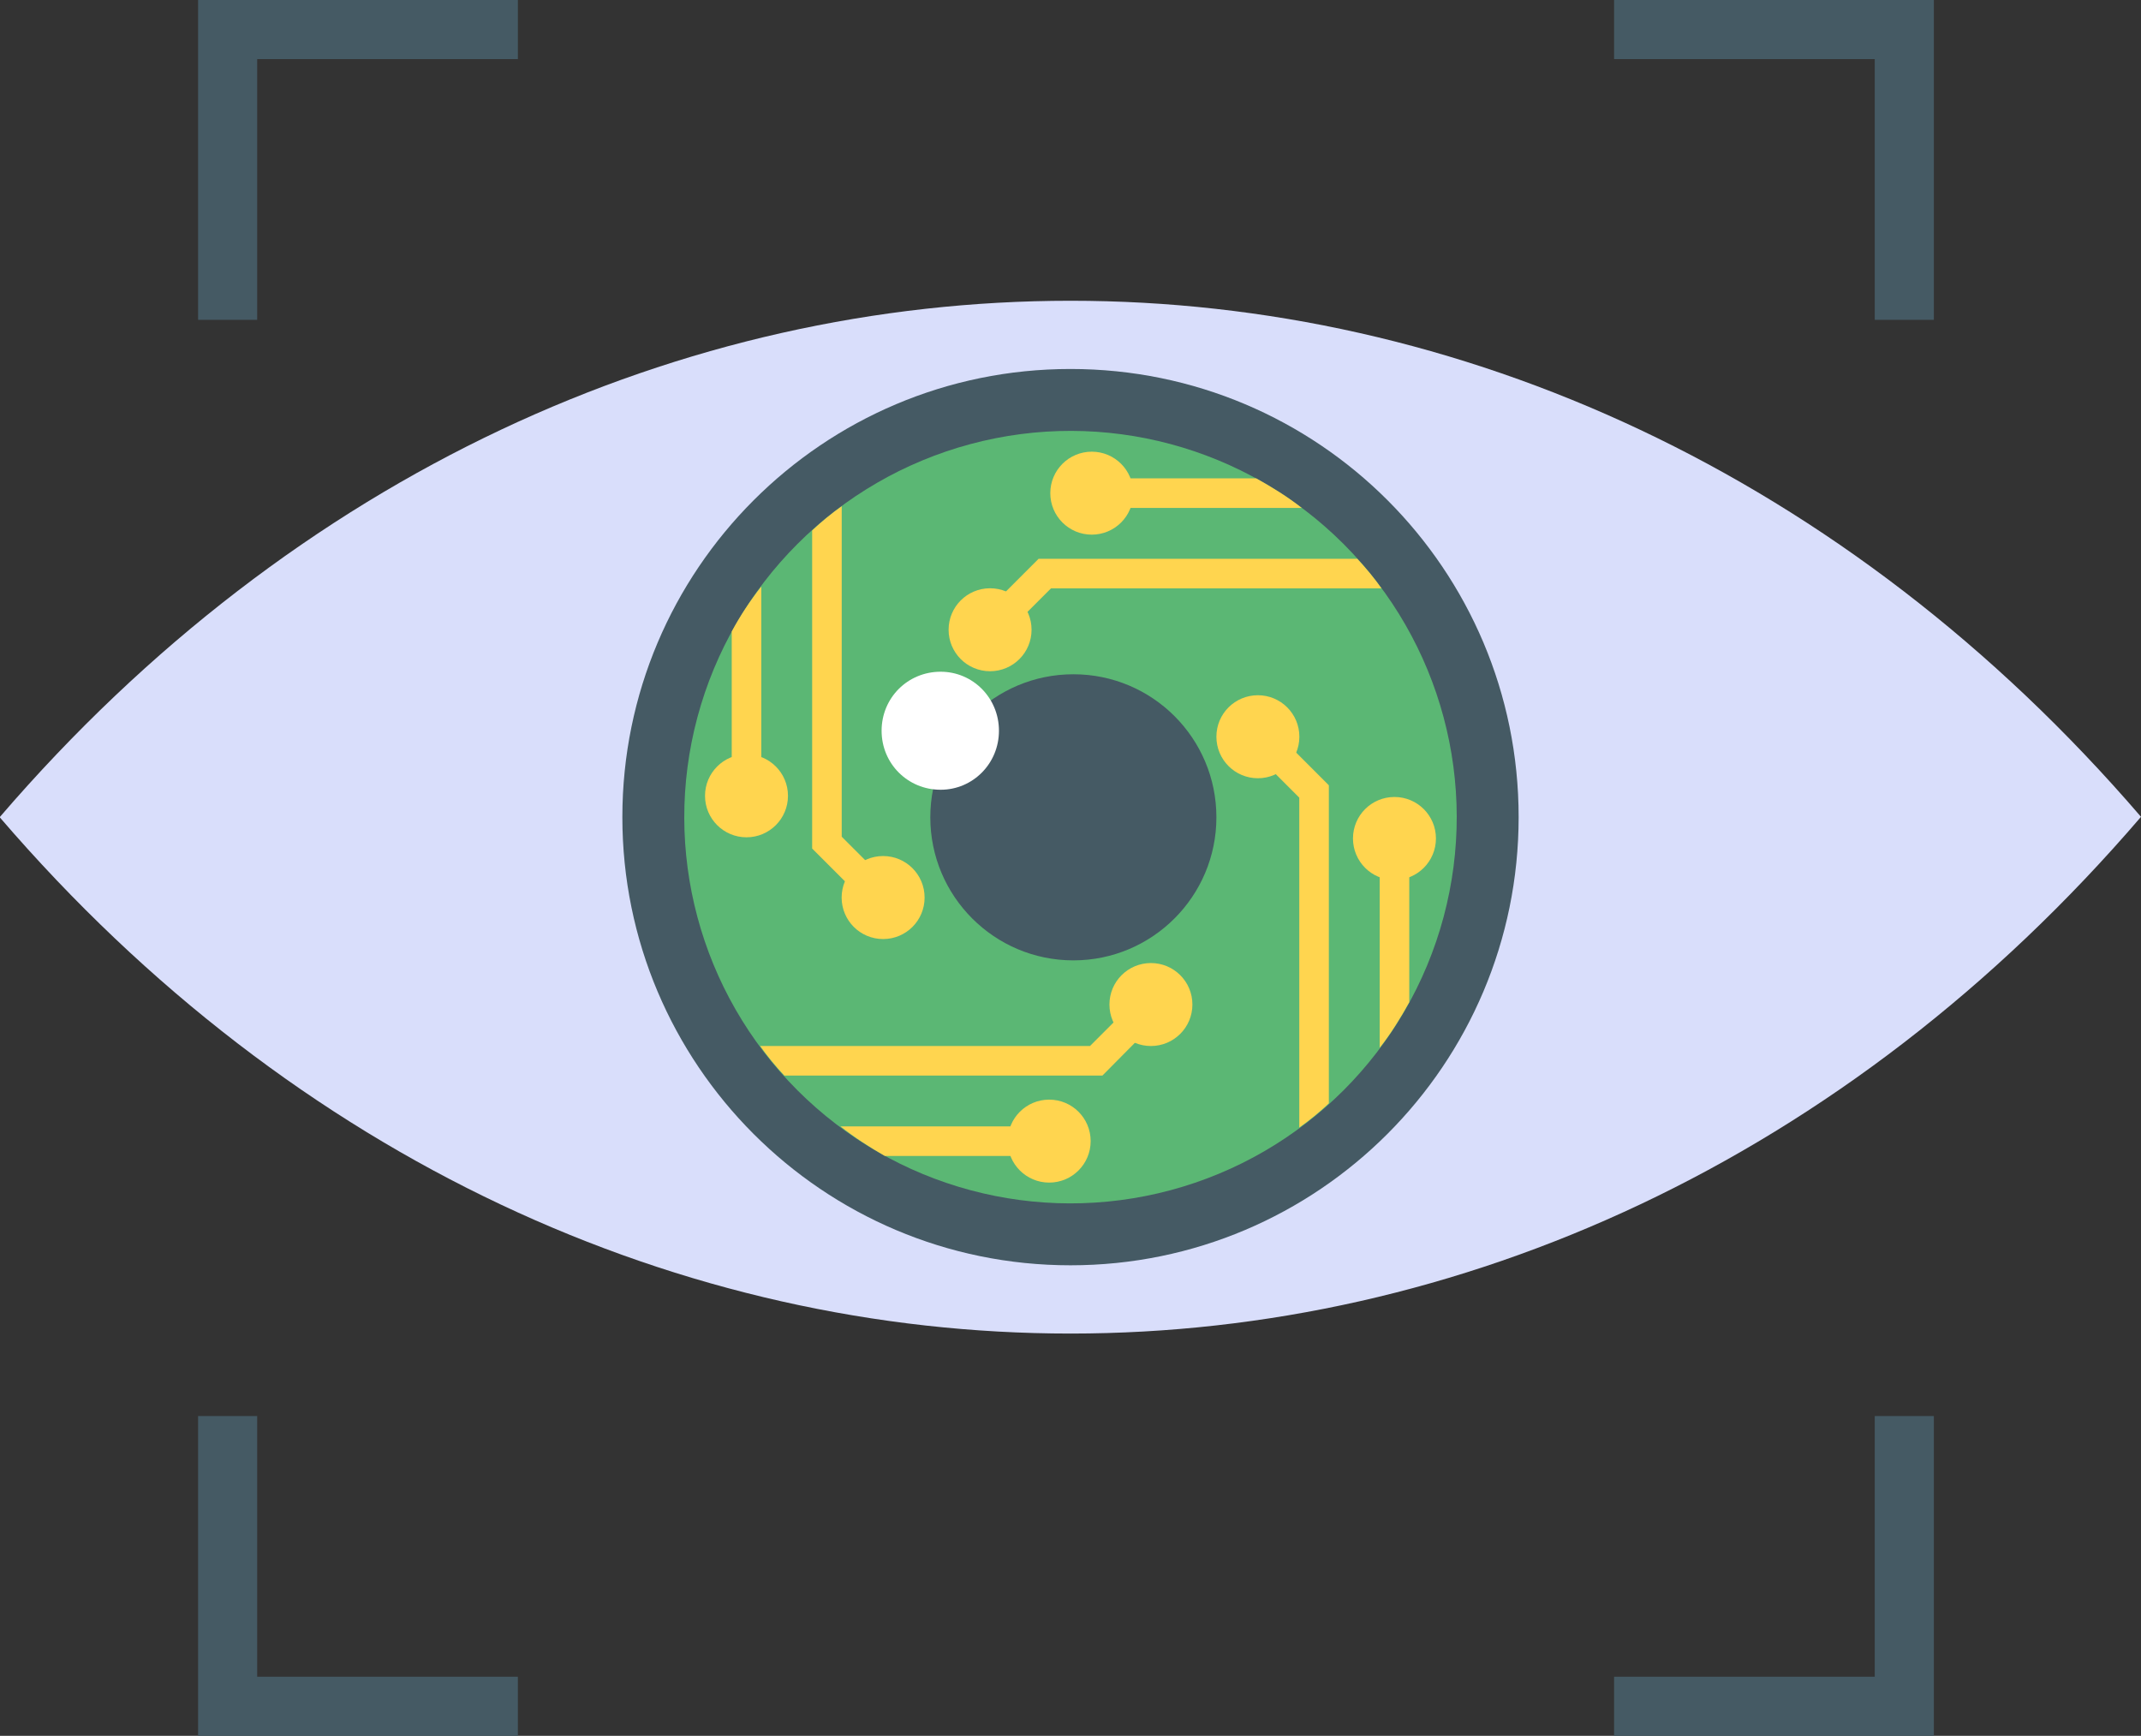 <?xml version="1.0" encoding="UTF-8"?>
<svg id="Layer_2" data-name="Layer 2" xmlns="http://www.w3.org/2000/svg" viewBox="0 0 48 38.915">
  <rect x="0" y="0" width="48" height="38.915" fill="#333333" stroke="none"/>
  <g id="Icons">
    <g id="_256" data-name="256">
      <g>
        <path d="M48,18.312c-13.246,15.443-34.74,15.443-48,.017v-.017c13.26-15.426,34.74-15.426,48,0Z" fill="#d9defb"/>
        <path d="M34.047,18.319c0,5.54-4.493,10.047-10.047,10.047s-10.047-4.507-10.047-10.047,4.493-10.047,10.047-10.047,10.047,4.493,10.047,10.047Z" fill="#455a64"/>
        <circle cx="24" cy="18.319" r="8.659" transform="translate(-5.924 22.336) rotate(-45)" fill="#5bb774"/>
        <g>
          <g>
            <path d="M29.183,11.387h-4.334v-.663h3.314c.358.199.702.411,1.021.663Z" fill="#ffd54f"/>
            <path d="M30.972,13.19h-7.409l-1.339,1.339-.477-.464,1.538-1.538h7.144c.199.212.384.437.543.663Z" fill="#ffd54f"/>
          </g>
          <g>
            <path d="M23.152,25.252v.663h-3.314c-.345-.199-.676-.411-.994-.663h4.308Z" fill="#ffd54f"/>
            <path d="M26.24,22.574l-1.524,1.538h-7.131c-.199-.212-.384-.437-.543-.663h7.396l1.339-1.339.464.464Z" fill="#ffd54f"/>
          </g>
          <g>
            <path d="M31.595,19.168v3.3c-.199.358-.411.703-.663,1.021v-4.321h.663Z" fill="#ffd54f"/>
            <path d="M29.792,17.604v7.131c-.212.199-.437.384-.663.543v-7.396l-1.339-1.339.464-.477,1.537,1.538Z" fill="#ffd54f"/>
          </g>
          <g>
            <path d="M17.068,13.15v4.321h-.663v-3.314c.186-.345.411-.689.663-1.007Z" fill="#ffd54f"/>
            <path d="M20.209,20.096l-.464.464-1.537-1.537v-7.131c.212-.199.437-.384.663-.543v7.409l1.339,1.339Z" fill="#ffd54f"/>
          </g>
        </g>
        <path d="M27.271,18.323c0,1.768-1.434,3.207-3.207,3.207s-3.207-1.438-3.207-3.207,1.434-3.207,3.207-3.207,3.207,1.434,3.207,3.207Z" fill="#455a64"/>
        <path d="M22.396,16.382c0,.737-.586,1.323-1.308,1.323-.737,0-1.323-.586-1.323-1.323s.586-1.323,1.323-1.323c.722,0,1.308.586,1.308,1.323Z" fill="#fff"/>
        <path d="M20.729,20.122c0,.515-.416.93-.93.93s-.93-.416-.93-.93.416-.931.93-.931.93.416.93.931Z" fill="#ffd54f"/>
        <circle cx="16.736" cy="17.841" r=".93" fill="#ffd54f"/>
        <path d="M22.197,15.048c-.515,0-.93-.416-.93-.93s.416-.93.93-.93.93.416.93.93-.416.93-.93.93Z" fill="#ffd54f"/>
        <path d="M24.477,11.986c-.515,0-.93-.416-.93-.93s.416-.93.93-.93.93.416.93.93-.416.93-.93.93Z" fill="#ffd54f"/>
        <path d="M27.271,16.516c0-.515.416-.93.93-.93s.93.416.93.93-.416.931-.93.931-.93-.416-.93-.931Z" fill="#ffd54f"/>
        <path d="M30.333,18.797c0-.515.416-.93.93-.93s.93.416.93.93-.416.931-.93.931-.93-.416-.93-.931Z" fill="#ffd54f"/>
        <path d="M25.803,21.59c.515,0,.93.416.93.93s-.416.93-.93.93-.93-.416-.93-.93.416-.93.93-.93Z" fill="#ffd54f"/>
        <path d="M23.522,24.652c.515,0,.93.416.93.93s-.416.93-.93.93-.93-.416-.93-.93.416-.93.93-.93Z" fill="#ffd54f"/>
      </g>
      <polygon points="5.766 7.17 4.441 7.17 4.441 0 11.611 0 11.611 1.325 5.766 1.325 5.766 7.17" fill="#455a64"/>
      <polygon points="43.356 7.17 42.031 7.17 42.031 1.325 36.187 1.325 36.187 0 43.356 0 43.356 7.17" fill="#455a64"/>
      <polygon points="43.356 38.915 36.187 38.915 36.187 37.59 42.031 37.59 42.031 31.745 43.356 31.745 43.356 38.915" fill="#455a64"/>
      <polygon points="11.611 38.915 4.441 38.915 4.441 31.745 5.766 31.745 5.766 37.59 11.611 37.59 11.611 38.915" fill="#455a64"/>
    </g>
  </g>
</svg>